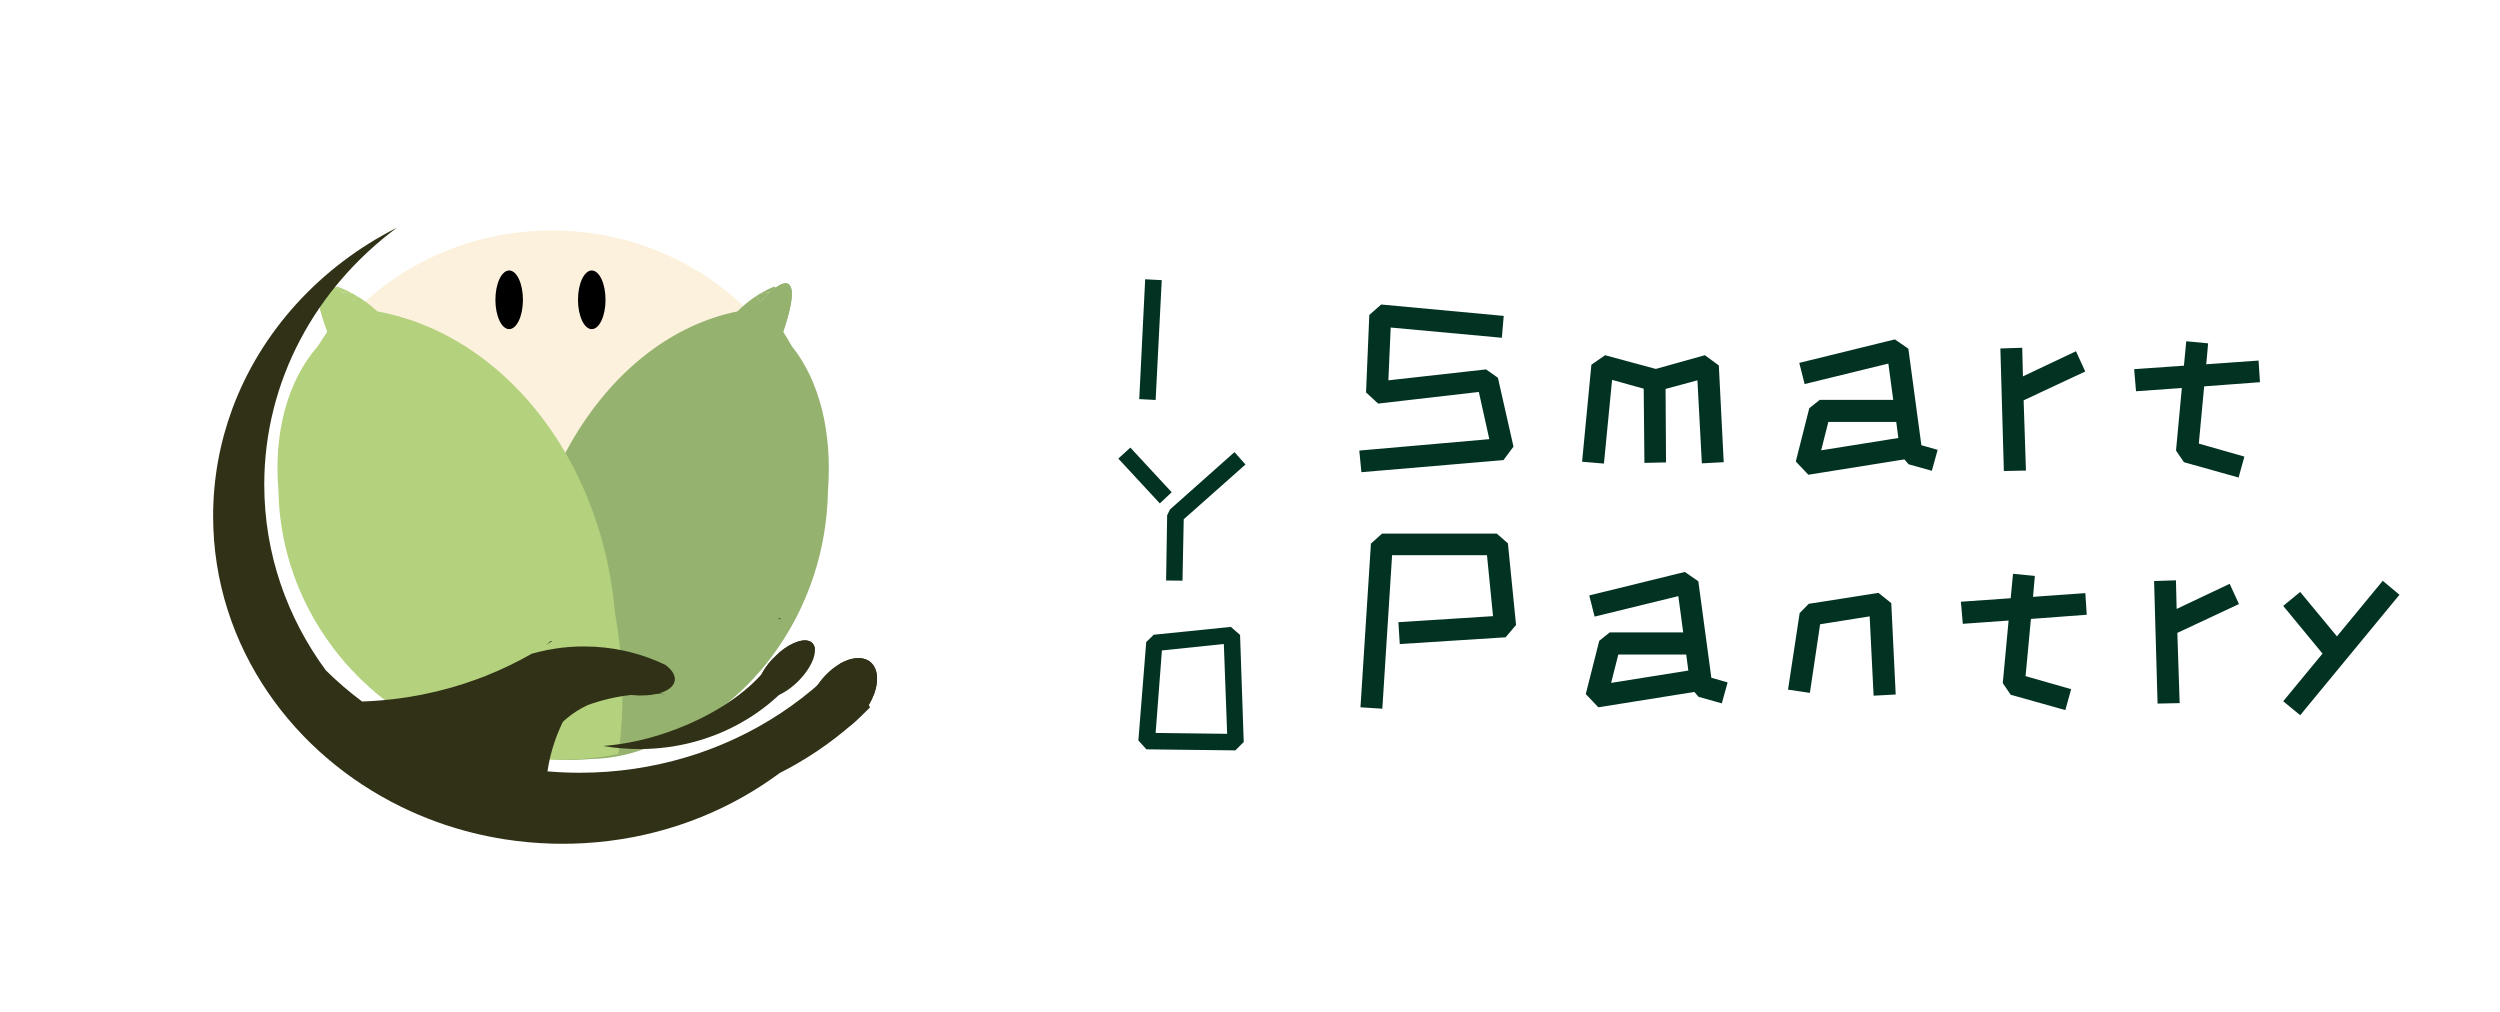 <svg width="215" height="87" viewBox="0 0 215 87" fill="none" xmlns="http://www.w3.org/2000/svg">
<g filter="url(#filter0_i_443_1553)">
<ellipse cx="47.459" cy="38.063" rx="23.315" ry="22.242" fill="#FCF1DC"/>
<path d="M59.703 30.395C56.289 36.559 54.38 42.09 55.44 42.749C56.5 43.407 60.127 38.944 63.541 32.779C65.25 29.694 66.582 26.767 67.353 24.53C67.619 23.758 67.818 23.069 67.943 22.483C68.001 22.211 68.043 21.962 68.069 21.737C68.094 21.514 68.102 21.315 68.093 21.142C68.075 20.781 67.981 20.535 67.804 20.425C67.562 20.275 67.187 20.392 66.712 20.733C66.553 20.848 66.382 20.987 66.202 21.151C65.959 21.371 65.698 21.634 65.421 21.937C63.827 23.683 61.728 26.74 59.703 30.395Z" fill="#95B26F"/>
<path d="M65.374 21.245C65.65 21.205 65.926 21.173 66.202 21.151C65.959 21.371 65.698 21.634 65.421 21.937C65.287 21.78 65.15 21.626 65.012 21.473C65.131 21.394 65.252 21.318 65.374 21.245Z" fill="#95B26F"/>
<path d="M66.57 20.647C66.618 20.676 66.665 20.704 66.712 20.733C66.553 20.848 66.382 20.987 66.202 21.151C65.926 21.173 65.65 21.205 65.374 21.245C65.76 21.015 66.159 20.815 66.57 20.647Z" fill="#95B26F"/>
<path fill-rule="evenodd" clip-rule="evenodd" d="M65.421 21.937C65.287 21.78 65.15 21.626 65.012 21.473C64.555 21.775 64.117 22.121 63.7 22.508C63.603 22.598 63.507 22.69 63.412 22.784C60.677 23.338 58.106 24.552 55.795 26.299C49.75 30.871 45.487 39.092 44.721 48.693C44.123 52.311 43.987 55.838 44.267 59.125C44.317 59.713 44.38 60.293 44.457 60.864C44.879 60.958 45.305 61.038 45.734 61.106C47.406 61.369 49.125 61.43 50.863 61.272C52.784 61.248 54.786 60.763 56.768 59.866C58.887 59.029 60.83 57.871 62.557 56.457C63.973 55.298 65.244 53.967 66.347 52.499C67.907 50.426 69.133 48.082 69.963 45.568C70.733 43.239 71.162 40.765 71.204 38.226C71.584 33.273 70.524 28.794 68.088 25.755C67.854 25.337 67.609 24.929 67.353 24.53C67.619 23.758 67.818 23.069 67.943 22.483C68.001 22.211 68.043 21.962 68.069 21.737C68.094 21.514 68.102 21.315 68.093 21.142C68.075 20.781 67.981 20.535 67.804 20.425C67.562 20.275 67.187 20.392 66.712 20.733C66.553 20.848 66.382 20.987 66.202 21.151C65.959 21.371 65.698 21.634 65.421 21.937Z" fill="#95B26F"/>
<path d="M36.514 30.388C40.245 36.55 42.331 42.078 41.172 42.736C40.014 43.394 36.051 38.933 32.32 32.771C30.452 29.687 28.997 26.761 28.154 24.526C27.863 23.754 27.645 23.065 27.509 22.48C27.445 22.208 27.399 21.959 27.372 21.734C27.344 21.511 27.335 21.312 27.345 21.139C27.364 20.778 27.467 20.532 27.661 20.423C27.925 20.273 28.335 20.389 28.855 20.73C29.028 20.845 29.214 20.984 29.411 21.147C29.677 21.367 29.963 21.631 30.265 21.933C32.007 23.679 34.301 26.734 36.514 30.388Z" fill="#B4D17D"/>
<path d="M30.316 21.242C30.015 21.201 29.713 21.17 29.411 21.147C29.677 21.367 29.963 21.631 30.265 21.933C30.412 21.777 30.561 21.622 30.712 21.47C30.582 21.391 30.45 21.315 30.316 21.242Z" fill="#B4D17D"/>
<path d="M29.009 20.645C28.957 20.673 28.906 20.701 28.855 20.73C29.028 20.845 29.214 20.984 29.411 21.147C29.713 21.17 30.015 21.201 30.316 21.242C29.895 21.012 29.459 20.812 29.009 20.645Z" fill="#B4D17D"/>
<path fill-rule="evenodd" clip-rule="evenodd" d="M30.265 21.933C30.412 21.777 30.561 21.622 30.712 21.47C31.212 21.772 31.69 22.118 32.145 22.504C32.251 22.594 32.356 22.686 32.46 22.78C35.449 23.334 38.259 24.547 40.784 26.294C47.39 30.863 52.05 39.081 52.886 48.677C53.54 52.294 53.688 55.819 53.383 59.105C53.328 59.692 53.259 60.272 53.175 60.844C52.714 60.937 52.248 61.018 51.78 61.085C49.952 61.348 48.073 61.409 46.174 61.251C44.075 61.227 41.887 60.742 39.721 59.846C37.406 59.01 35.282 57.852 33.395 56.438C31.848 55.28 30.459 53.949 29.253 52.482C27.548 50.41 26.209 48.067 25.301 45.554C24.46 43.226 23.991 40.753 23.946 38.215C23.529 33.265 24.688 28.788 27.35 25.75C27.606 25.332 27.874 24.924 28.154 24.526C27.863 23.754 27.645 23.065 27.509 22.48C27.445 22.208 27.399 21.959 27.372 21.734C27.344 21.511 27.335 21.312 27.345 21.139C27.364 20.778 27.467 20.532 27.661 20.423C27.925 20.273 28.335 20.389 28.855 20.73C29.028 20.845 29.214 20.984 29.411 21.147C29.677 21.367 29.963 21.631 30.265 21.933Z" fill="#B4D17D"/>
<ellipse cx="43.789" cy="21.783" rx="1.184" ry="2.522" fill="black"/>
<ellipse cx="50.891" cy="21.783" rx="1.184" ry="2.522" fill="black"/>
<path d="M74.715 52.835C74.888 52.946 75.028 53.088 75.137 53.256C75.638 54.029 75.482 55.349 74.717 56.626C74.61 56.803 74.492 56.98 74.362 57.155C73.094 58.855 71.197 59.677 70.124 58.991C69.052 58.305 69.21 56.371 70.478 54.672C71.001 53.97 71.632 53.418 72.268 53.059C73.172 52.55 74.086 52.433 74.715 52.835Z" fill="#303116"/>
<path d="M69.808 51.256C69.961 51.381 70.049 51.562 70.076 51.781C70.161 52.46 69.672 53.513 68.763 54.465C67.56 55.724 66.077 56.33 65.452 55.818C65.047 55.487 65.1 54.77 65.512 53.964C65.597 53.797 65.698 53.627 65.813 53.456C66.003 53.173 66.232 52.887 66.497 52.609C66.505 52.601 66.514 52.592 66.522 52.583C66.53 52.575 66.538 52.567 66.546 52.559C66.708 52.393 66.874 52.238 67.043 52.097C68.118 51.196 69.275 50.819 69.808 51.256Z" fill="#303116"/>
<path fill-rule="evenodd" clip-rule="evenodd" d="M41.255 54.303L41.224 54.338C41.327 54.3 41.43 54.26 41.533 54.22C41.654 54.174 41.774 54.126 41.894 54.078C43.22 53.545 44.498 52.925 45.718 52.226C45.926 52.166 46.137 52.11 46.35 52.057C46.832 51.94 47.323 51.843 47.822 51.769C48.604 51.654 49.405 51.594 50.221 51.594C51.42 51.594 52.588 51.723 53.71 51.969C53.857 52.002 54.004 52.036 54.149 52.072C55.216 52.337 56.24 52.708 57.207 53.172C57.182 53.154 57.157 53.135 57.133 53.117C57.161 53.137 57.188 53.157 57.216 53.176C57.275 53.22 57.332 53.264 57.385 53.309C57.862 53.706 58.106 54.15 58.022 54.573C57.924 55.065 57.401 55.436 56.632 55.639C56.845 55.658 57.059 55.681 57.273 55.71C57.017 55.691 56.76 55.678 56.501 55.672C55.876 55.816 55.107 55.855 54.282 55.766C52.979 55.91 51.724 56.207 50.538 56.64C49.885 56.95 49.291 57.324 48.771 57.755C48.644 57.86 48.522 57.968 48.404 58.08C48.255 58.387 48.116 58.698 47.988 59.015C47.876 59.291 47.773 59.572 47.677 59.855C47.408 60.657 47.208 61.486 47.081 62.337C47.994 62.416 48.919 62.456 49.854 62.456C53.035 62.456 56.101 61.992 58.978 61.134C60.678 60.627 62.311 59.983 63.865 59.214C64.034 59.131 64.201 59.046 64.368 58.959C64.658 58.81 64.944 58.655 65.228 58.497C67.861 57.025 70.234 55.187 72.266 53.057L72.268 53.059C73.172 52.55 74.086 52.433 74.715 52.835C74.888 52.946 75.028 53.088 75.137 53.256C75.638 54.029 75.482 55.349 74.717 56.626C74.731 56.654 74.745 56.684 74.76 56.713C74.78 56.755 74.801 56.797 74.821 56.84C72.989 58.69 70.894 60.309 68.593 61.645C68.085 61.94 67.566 62.221 67.037 62.489C66.909 62.584 66.779 62.679 66.648 62.773C66.304 63.02 65.953 63.26 65.597 63.494C61.199 66.378 55.938 68.186 50.251 68.512C49.635 68.547 49.013 68.565 48.388 68.565C48.09 68.565 47.793 68.561 47.497 68.553C46.114 68.515 44.754 68.39 43.423 68.183C42.498 68.039 41.588 67.855 40.694 67.634C38.534 67.1 36.47 66.346 34.53 65.399C29.854 63.118 25.898 59.719 23.066 55.579C20.067 51.197 18.329 45.985 18.329 40.392C18.329 37.162 18.909 34.059 19.976 31.169C22.454 24.463 27.559 18.907 34.137 15.581C27.186 20.741 22.727 28.721 22.727 37.677C22.727 43.605 24.681 49.106 28.018 53.644C28.988 54.605 30.03 55.502 31.136 56.328C34.673 56.211 38.054 55.522 41.178 54.356C41.203 54.338 41.229 54.321 41.255 54.303ZM46.967 51.47C47.152 51.351 47.336 51.231 47.518 51.109C47.462 51.119 47.405 51.129 47.349 51.139C47.218 51.248 47.091 51.359 46.967 51.47ZM62.063 56.787L62.047 56.797C61.912 56.881 61.775 56.963 61.636 57.045C61.147 57.333 60.632 57.608 60.094 57.869C59.479 58.168 58.834 58.447 58.162 58.704C55.989 59.534 53.827 60.011 51.875 60.154C52.883 60.328 53.923 60.419 54.986 60.419C56.613 60.419 58.185 60.206 59.673 59.808C60.961 59.463 62.185 58.981 63.326 58.378C63.403 58.338 63.479 58.297 63.554 58.256C63.784 58.13 64.011 57.999 64.234 57.863C66.715 56.354 68.74 54.255 70.076 51.781C70.049 51.562 69.961 51.381 69.808 51.256C69.275 50.819 68.118 51.196 67.043 52.097C66.803 52.394 66.552 52.684 66.291 52.964C66.382 52.829 66.467 52.694 66.546 52.559L66.522 52.583L66.497 52.609C66.232 52.887 66.003 53.173 65.813 53.456C65.698 53.627 65.597 53.797 65.512 53.964C64.637 54.952 63.465 55.917 62.063 56.787ZM67.148 49.27C67.056 49.226 66.963 49.182 66.87 49.139C66.954 49.153 67.037 49.168 67.121 49.184C67.127 49.201 67.132 49.219 67.138 49.237L67.148 49.27Z" fill="#303116"/>
</g>
<path d="M116.9 38.748L128.08 37.768L127.18 33.708L118.52 34.708L117.48 33.748L117.76 27.088L118.78 26.188L129.32 27.168L129.16 29.048L119.6 28.168L119.4 32.708L127.8 31.768L128.82 32.488L130.16 38.408L129.3 39.568L117.08 40.608L116.9 38.748ZM136.059 39.708L136.859 31.368L138.039 30.548L142.399 31.728L146.619 30.548L147.819 31.428L148.239 39.748L146.359 39.848L145.979 32.708L143.239 33.448L143.279 39.768L141.419 39.808L141.359 33.428L138.639 32.668L137.939 39.868L136.059 39.708ZM164.138 39.928L163.778 39.508L155.518 40.828L154.438 39.688L155.598 35.108L156.498 34.388H162.818L162.398 31.268L155.198 33.028L154.738 31.208L162.958 29.188L164.118 29.988L165.238 38.288L166.638 38.688L166.138 40.488L164.138 39.928ZM163.258 37.668L163.078 36.288H157.238L156.618 38.728L163.258 37.668ZM172.032 29.968L173.912 29.908L173.972 32.368L178.532 30.208L179.332 31.948L174.032 34.428L174.232 40.468L172.332 40.508L172.032 29.968ZM189.098 38.148L193.018 39.268L192.518 41.068L187.818 39.748L187.138 38.748L187.638 33.368L183.698 33.648L183.538 31.748L187.818 31.448L188.018 29.348L189.898 29.528L189.738 31.328L194.237 31.008L194.358 32.868L189.558 33.228L189.098 38.148ZM117 60.828L117.9 46.748L118.86 45.888H128.72L129.68 46.728L130.38 53.748L129.48 54.808L120.38 55.388L120.26 53.508L128.4 52.988L127.88 47.748H119.72L118.88 60.948L117 60.828ZM146.076 59.928L145.716 59.508L137.456 60.828L136.376 59.688L137.536 55.108L138.436 54.388H144.756L144.336 51.268L137.136 53.028L136.676 51.208L144.896 49.188L146.056 49.988L147.176 58.288L148.576 58.688L148.076 60.488L146.076 59.928ZM145.196 57.668L145.016 56.288H139.176L138.556 58.728L145.196 57.668ZM160.79 53.008L156.53 53.688L155.65 59.588L153.77 59.308L154.77 52.728L155.55 51.928L161.55 50.988L162.65 51.868L163.03 59.728L161.13 59.828L160.79 53.008ZM174.199 58.148L178.119 59.268L177.619 61.068L172.919 59.748L172.239 58.748L172.739 53.368L168.799 53.648L168.639 51.748L172.919 51.448L173.119 49.348L174.999 49.528L174.839 51.328L179.339 51.008L179.459 52.868L174.659 53.228L174.199 58.148ZM185.251 49.968L187.131 49.908L187.191 52.368L191.751 50.208L192.551 51.948L187.251 54.428L187.451 60.468L185.551 60.508L185.251 49.968ZM196.356 60.308L199.736 56.208L196.356 52.108L197.816 50.908L200.976 54.728L204.916 49.948L206.356 51.148L197.816 61.508L196.356 60.308Z" fill="#023222"/>
<path d="M97.975 34.323L98.485 24.018L99.91 24.093L99.385 34.398L97.975 34.323ZM96.175 39.438L97.21 38.493L100.765 42.333L99.745 43.293L96.175 39.438ZM100.285 49.923L100.375 44.313L100.615 43.818L106.165 38.883L107.11 39.948L101.8 44.658L101.695 49.938L100.285 49.923ZM98.59 64.443L97.9 63.678L98.575 55.218L99.22 54.588L105.85 53.913L106.645 54.603L106.96 63.813L106.24 64.533L98.59 64.443ZM105.535 63.108L105.25 55.383L99.925 55.938L99.385 63.033L105.535 63.108Z" fill="#023222"/>
<defs>
<filter id="filter0_i_443_1553" x="0" y="0" width="89" height="90.216" filterUnits="userSpaceOnUse" color-interpolation-filters="sRGB">
<feFlood flood-opacity="0" result="BackgroundImageFix"/>
<feBlend mode="normal" in="SourceGraphic" in2="BackgroundImageFix" result="shape"/>
<feColorMatrix in="SourceAlpha" type="matrix" values="0 0 0 0 0 0 0 0 0 0 0 0 0 0 0 0 0 0 127 0" result="hardAlpha"/>
<feOffset dy="4"/>
<feGaussianBlur stdDeviation="2"/>
<feComposite in2="hardAlpha" operator="arithmetic" k2="-1" k3="1"/>
<feColorMatrix type="matrix" values="0 0 0 0 0 0 0 0 0 0 0 0 0 0 0 0 0 0 0.25 0"/>
<feBlend mode="normal" in2="shape" result="effect1_innerShadow_443_1553"/>
</filter>
</defs>
</svg>

